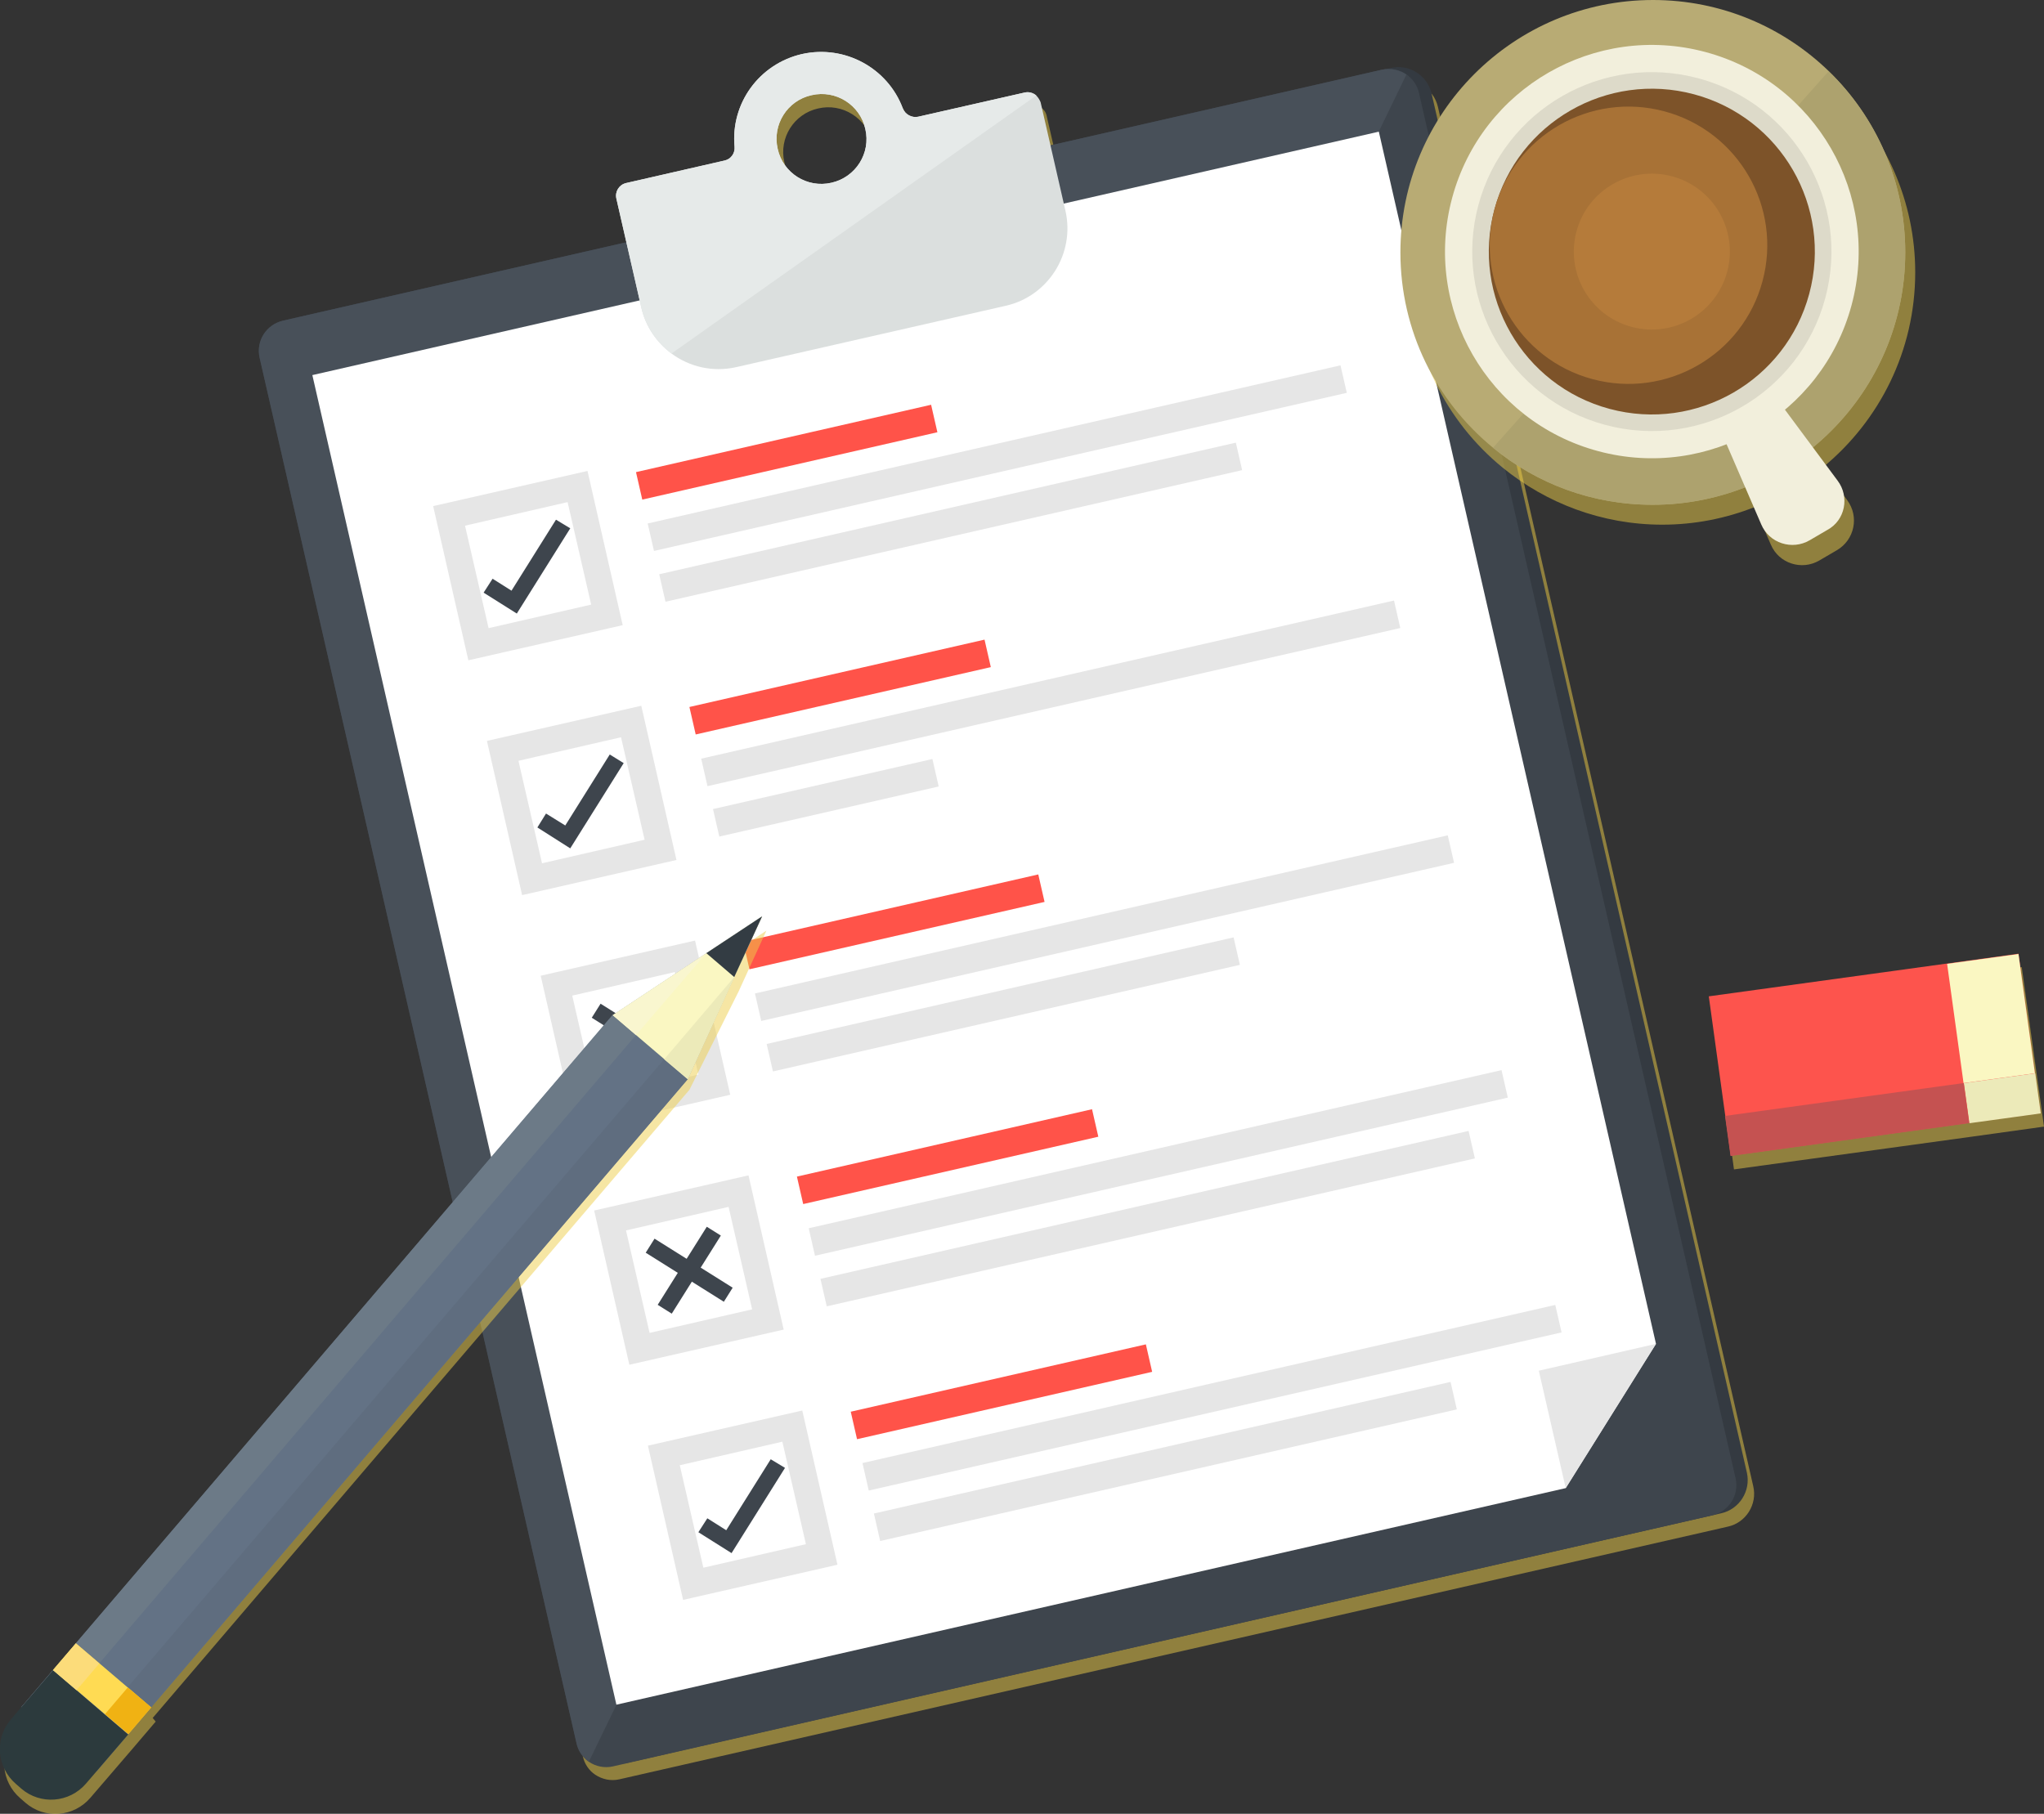 <svg width="160" height="142" viewBox="0 0 160 142" fill="none" xmlns="http://www.w3.org/2000/svg">
<rect x="0" y="0" width="160" height="142" fill="#333333" stroke="none"/>
<g clip-path="url(#clip0)">
<path opacity="0.5" d="M137.239 116.347L112.556 8.361C112.218 6.932 110.789 6.024 109.36 6.361L108.711 6.517C108.711 6.517 108.711 6.517 108.685 6.517L82.702 12.437L81.923 9.036C81.871 8.828 81.767 8.646 81.611 8.516C81.377 8.309 81.039 8.205 80.701 8.283L72.361 10.178C71.867 10.282 71.348 9.996 71.166 9.529C69.997 6.387 66.645 4.518 63.267 5.271C59.889 6.05 57.681 9.165 57.993 12.515C58.045 13.034 57.707 13.502 57.213 13.605L49.496 15.371C48.951 15.501 48.613 16.046 48.743 16.591L49.523 19.993L22.657 26.146C21.358 26.432 20.552 27.73 20.838 29.028L45.625 137.508C45.755 138.105 46.119 138.625 46.587 138.936C47.132 139.3 47.808 139.455 48.483 139.3L134.589 119.67L135.265 119.515C136.668 119.203 137.577 117.775 137.239 116.347ZM64.047 8.49C65.943 8.049 67.84 9.243 68.256 11.139C68.698 13.034 67.502 14.93 65.606 15.345C63.709 15.786 61.812 14.592 61.397 12.697C60.955 10.801 62.15 8.906 64.047 8.49Z" fill="#EFCF4B"/>
<path d="M134.719 118.476L49.159 138.001C47.73 138.339 46.301 137.43 45.963 136.002L21.279 28.042C20.942 26.614 21.851 25.186 23.28 24.848L108.866 5.323C110.295 4.985 111.724 5.894 112.062 7.322L136.746 115.308C137.057 116.736 136.148 118.164 134.719 118.476Z" fill="#343A41"/>
<path d="M111.075 7.27L135.862 115.75C136.148 117.048 135.343 118.32 134.044 118.632L47.99 138.287C47.314 138.443 46.612 138.287 46.093 137.924C45.625 137.586 45.261 137.093 45.132 136.495L20.318 27.99C20.032 26.692 20.838 25.419 22.137 25.108L108.191 5.452C108.867 5.297 109.568 5.452 110.088 5.816C110.581 6.179 110.945 6.673 111.075 7.27Z" fill="#3E454D"/>
<path d="M110.088 5.842L46.093 137.924C45.625 137.586 45.261 137.093 45.132 136.495L20.318 27.99C20.032 26.692 20.838 25.419 22.137 25.108L108.191 5.453C108.867 5.323 109.568 5.478 110.088 5.842Z" fill="#485059"/>
<path d="M107.932 10.308L129.627 105.208L122.56 116.503L48.25 133.458L24.45 29.366L107.932 10.308Z" fill="white"/>
<path d="M129.627 105.208L122.56 116.503L120.455 107.311L129.627 105.208Z" fill="#E6E6E6"/>
<path d="M36.661 51.695L33.907 39.622L45.989 36.87L48.743 48.943L36.661 51.695ZM36.401 41.154L38.246 49.177L46.275 47.333L44.43 39.31L36.401 41.154Z" fill="#E6E6E6"/>
<path d="M40.455 48.034L37.856 46.398L38.558 45.308L40.039 46.243L43.521 40.686L44.638 41.361L40.455 48.034Z" fill="#3E454D"/>
<path d="M72.885 31.688L49.784 36.962L50.276 39.113L73.377 33.84L72.885 31.688Z" fill="#FF5349"/>
<path d="M104.932 28.602L50.7 40.982L51.192 43.133L105.424 30.754L104.932 28.602Z" fill="#E6E6E6"/>
<path d="M96.74 34.654L51.602 44.958L52.093 47.11L97.232 36.806L96.74 34.654Z" fill="#E6E6E6"/>
<path d="M40.87 70.078L38.116 58.005L50.198 55.252L52.952 67.326L40.87 70.078ZM40.584 59.562L42.429 67.586L50.458 65.742L48.613 57.719L40.584 59.562Z" fill="#E6E6E6"/>
<path d="M44.638 66.417L42.065 64.781L42.741 63.691L44.248 64.626L47.73 59.069L48.821 59.744L44.638 66.417Z" fill="#3E454D"/>
<path d="M77.067 50.076L53.966 55.349L54.458 57.501L77.559 52.228L77.067 50.076Z" fill="#FF5349"/>
<path d="M109.12 47.015L54.888 59.395L55.38 61.547L109.612 49.167L109.12 47.015Z" fill="#E6E6E6"/>
<path d="M72.987 59.421L55.813 63.341L56.305 65.493L73.479 61.573L72.987 59.421Z" fill="#E6E6E6"/>
<path d="M45.079 88.461L42.325 76.388L54.407 73.635L57.161 85.709L45.079 88.461ZM44.794 77.945L46.638 85.969L54.667 84.125L52.822 76.102L44.794 77.945Z" fill="#E6E6E6"/>
<path d="M51.102 77.645L47.259 83.757L48.359 84.448L52.202 78.335L51.102 77.645Z" fill="#3E454D"/>
<path d="M47.012 78.579L46.321 79.678L52.438 83.517L53.129 82.418L47.012 78.579Z" fill="#3E454D"/>
<path d="M81.274 68.458L58.173 73.732L58.665 75.883L81.766 70.61L81.274 68.458Z" fill="#FF5349"/>
<path d="M113.328 65.397L59.096 77.777L59.587 79.929L113.82 67.549L113.328 65.397Z" fill="#E6E6E6"/>
<path d="M96.563 73.386L60.012 81.73L60.504 83.881L97.055 75.537L96.563 73.386Z" fill="#E6E6E6"/>
<path d="M49.263 106.844L46.509 94.77L58.591 92.018L61.345 104.092L49.263 106.844ZM49.003 96.328L50.848 104.351L58.876 102.508L57.032 94.485L49.003 96.328Z" fill="#E6E6E6"/>
<path d="M55.326 96.041L51.483 102.153L52.584 102.844L56.426 96.731L55.326 96.041Z" fill="#3E454D"/>
<path d="M51.236 96.974L50.545 98.073L56.661 101.913L57.352 100.813L51.236 96.974Z" fill="#3E454D"/>
<path d="M85.482 86.84L62.381 92.114L62.873 94.265L85.974 88.992L85.482 86.84Z" fill="#FF5349"/>
<path d="M117.536 83.779L63.304 96.159L63.795 98.311L118.028 85.931L117.536 83.779Z" fill="#E6E6E6"/>
<path d="M114.959 88.538L64.223 100.12L64.715 102.272L115.451 90.69L114.959 88.538Z" fill="#E6E6E6"/>
<path d="M53.472 125.253L50.718 113.179L62.8 110.427L65.554 122.501L53.472 125.253ZM53.212 114.711L55.057 122.734L63.085 120.891L61.241 112.868L53.212 114.711Z" fill="#E6E6E6"/>
<path d="M57.265 121.592L54.667 119.956L55.368 118.866L56.849 119.8L60.331 114.244L61.448 114.919L57.265 121.592Z" fill="#3E454D"/>
<path d="M89.696 105.248L66.595 110.521L67.087 112.673L90.188 107.399L89.696 105.248Z" fill="#FF5349"/>
<path d="M121.744 102.161L67.512 114.541L68.004 116.693L122.236 104.313L121.744 102.161Z" fill="#E6E6E6"/>
<path d="M113.546 108.188L68.407 118.492L68.899 120.644L114.038 110.34L113.546 108.188Z" fill="#E6E6E6"/>
<path d="M81.117 7.478C80.883 7.27 80.546 7.166 80.208 7.244L71.868 9.139C71.374 9.243 70.854 8.958 70.672 8.49C69.503 5.349 66.151 3.479 62.774 4.232C59.396 5.011 57.188 8.127 57.499 11.476C57.551 11.996 57.213 12.463 56.72 12.567L49.003 14.332C48.457 14.462 48.12 15.008 48.249 15.553L50.198 24.069C50.536 25.575 51.419 26.821 52.563 27.678C53.966 28.717 55.784 29.158 57.629 28.743L78.727 23.939C82.053 23.186 84.157 19.863 83.404 16.513L81.455 7.997C81.377 7.815 81.273 7.634 81.117 7.478ZM63.527 7.452C65.424 7.01 67.321 8.205 67.736 10.1C68.178 11.996 66.983 13.891 65.086 14.306C63.189 14.748 61.293 13.553 60.877 11.658C60.435 9.763 61.63 7.867 63.527 7.452Z" fill="#DBDFDE"/>
<path d="M80.208 7.244L71.868 9.139C71.374 9.243 70.854 8.958 70.672 8.49C69.503 5.349 66.151 3.479 62.774 4.232C59.396 5.011 57.188 8.127 57.499 11.476C57.551 11.996 57.213 12.463 56.72 12.567L49.003 14.332C48.457 14.462 48.12 15.008 48.249 15.553L50.198 24.069C50.536 25.575 51.419 26.821 52.563 27.678L81.117 7.478C80.883 7.27 80.546 7.166 80.208 7.244ZM65.086 14.306C63.189 14.748 61.293 13.553 60.877 11.658C60.435 9.763 61.63 7.867 63.527 7.452C65.424 7.01 67.321 8.205 67.736 10.1C68.178 11.996 66.983 13.865 65.086 14.306Z" fill="#E6EAE9"/>
<path opacity="0.5" d="M55.629 75.739L48.302 80.594L4.235 132.159L1.195 135.717C-0.104 137.222 0.078 139.481 1.585 140.78L2.001 141.143C3.508 142.441 5.768 142.26 7.067 140.754L10.393 136.885L12.186 134.782L11.952 134.496L53.966 85.319L57.811 77.634L59.994 72.856L55.629 75.739Z" fill="#EFCF4B"/>
<path d="M7.535 138.702L53.836 84.489L57.473 76.491L59.656 71.74L47.964 79.477L1.663 133.665L7.535 138.702Z" fill="#637285"/>
<path d="M51.99 82.92L5.688 137.13L7.525 138.698L53.828 84.488L51.99 82.92Z" fill="#5F6D7F"/>
<path d="M47.955 79.453L1.652 133.663L3.49 135.23L49.792 81.02L47.955 79.453Z" fill="#6C7A87"/>
<path d="M10.029 135.794L4.157 130.757L0.858 134.6C-0.442 136.106 -0.26 138.365 1.247 139.663L1.663 140.027C3.17 141.325 5.43 141.143 6.73 139.637L10.029 135.794Z" fill="#2C3A3D"/>
<path d="M11.827 133.67L5.938 128.647L4.15 130.74L10.039 135.764L11.827 133.67Z" fill="#FFDB53"/>
<path d="M11.845 133.67L10.007 132.102L8.219 134.196L10.057 135.763L11.845 133.67Z" fill="#F0B213"/>
<path d="M7.776 130.232L5.938 128.664L4.15 130.758L5.988 132.325L7.776 130.232Z" fill="#FCDC7A"/>
<path d="M53.836 84.489L59.656 71.74L47.964 79.477L53.836 84.489Z" fill="#FAF7C2"/>
<path d="M53.836 84.489L57.474 76.492L51.991 82.931L53.836 84.489Z" fill="#ECEAB9"/>
<path d="M47.964 79.477L55.291 74.622L49.783 81.035L47.964 79.477Z" fill="#F9F6CF"/>
<path d="M57.474 76.492L59.656 71.74L55.291 74.622L57.474 76.492Z" fill="#333C43"/>
<path opacity="0.5" d="M160 88.201L158.259 75.713L152.699 76.492L134.018 79.062L135.732 91.551L154.414 88.98L160 88.201Z" fill="#EFCF4B"/>
<path d="M158.006 74.663L133.761 78.002L135.481 90.476L159.726 87.137L158.006 74.663Z" fill="#FD544D"/>
<path d="M158.001 74.689L152.416 75.458L153.703 84.794L159.289 84.025L158.001 74.689Z" fill="#FAF7C2"/>
<path d="M159.314 84.029L153.729 84.798L154.161 87.936L159.746 87.166L159.314 84.029Z" fill="#ECEAB9"/>
<path d="M153.716 84.791L135.03 87.364L135.463 90.502L154.149 87.929L153.716 84.791Z" fill="#C55251"/>
<path opacity="0.5" d="M142.696 36.584C147.113 32.949 149.919 27.47 149.919 21.317C149.919 15.761 147.607 10.723 143.917 7.14C140.358 3.687 135.499 1.558 130.147 1.558C119.234 1.558 110.374 10.412 110.374 21.317C110.374 27.496 113.206 33.001 117.623 36.61C121.027 39.388 125.392 41.076 130.121 41.076C132.667 41.076 135.109 40.583 137.344 39.7L138.617 42.634C139.241 44.114 141.033 44.685 142.41 43.88L143.787 43.075C145.165 42.27 145.554 40.453 144.593 39.154L142.696 36.584Z" fill="#EFCF4B"/>
<path d="M149.14 19.759C149.14 30.664 140.28 39.518 129.368 39.518C124.613 39.518 120.274 37.856 116.87 35.052C112.427 31.417 109.621 25.913 109.621 19.759C109.621 8.854 118.481 0 129.394 0C134.746 0 139.605 2.129 143.164 5.582C146.854 9.165 149.14 14.203 149.14 19.759Z" fill="#B8AB74"/>
<path d="M149.14 19.759C149.14 30.664 140.28 39.518 129.368 39.518C124.613 39.518 120.274 37.856 116.87 35.052L143.138 5.582C146.854 9.165 149.14 14.203 149.14 19.759Z" fill="#ADA26E"/>
<path d="M143.84 37.623L139.735 32.092C138.929 31.002 137.422 30.69 136.253 31.365C135.084 32.04 134.59 33.494 135.136 34.741L137.864 41.05C138.488 42.53 140.281 43.101 141.658 42.296L143.035 41.491C144.438 40.738 144.801 38.895 143.84 37.623Z" fill="#F2EFDC"/>
<path d="M144.936 23.893C147.255 15.265 142.135 6.392 133.501 4.074C124.867 1.757 115.988 6.873 113.669 15.501C111.35 24.129 116.469 33.002 125.103 35.32C133.737 37.637 142.617 32.521 144.936 23.893Z" fill="#F2EFDC"/>
<path d="M142.878 23.341C144.892 15.848 140.446 8.143 132.948 6.131C125.451 4.118 117.74 8.561 115.726 16.053C113.713 23.546 118.158 31.251 125.656 33.264C133.154 35.276 140.864 30.833 142.878 23.341Z" fill="#DDDAC9"/>
<path d="M141.623 23.004C143.451 16.204 139.416 9.211 132.612 7.384C125.807 5.558 118.809 9.59 116.981 16.39C115.153 23.19 119.188 30.183 125.993 32.01C132.798 33.836 139.796 29.804 141.623 23.004Z" fill="#7D5329"/>
<path d="M137.965 22.015C139.521 16.226 136.086 10.273 130.293 8.718C124.5 7.163 118.542 10.596 116.986 16.385C115.43 22.174 118.865 28.127 124.658 29.682C130.451 31.237 136.409 27.804 137.965 22.015Z" fill="#A87236"/>
<path d="M135.199 21.28C136.074 18.025 134.143 14.678 130.886 13.804C127.629 12.93 124.28 14.86 123.405 18.114C122.53 21.369 124.461 24.716 127.718 25.59C130.975 26.464 134.325 24.534 135.199 21.28Z" fill="#B57B3A"/>
</g>
<defs>
<clipPath id="clip0">
<rect width="160" height="142" fill="white"/>
</clipPath>
</defs>
</svg>
